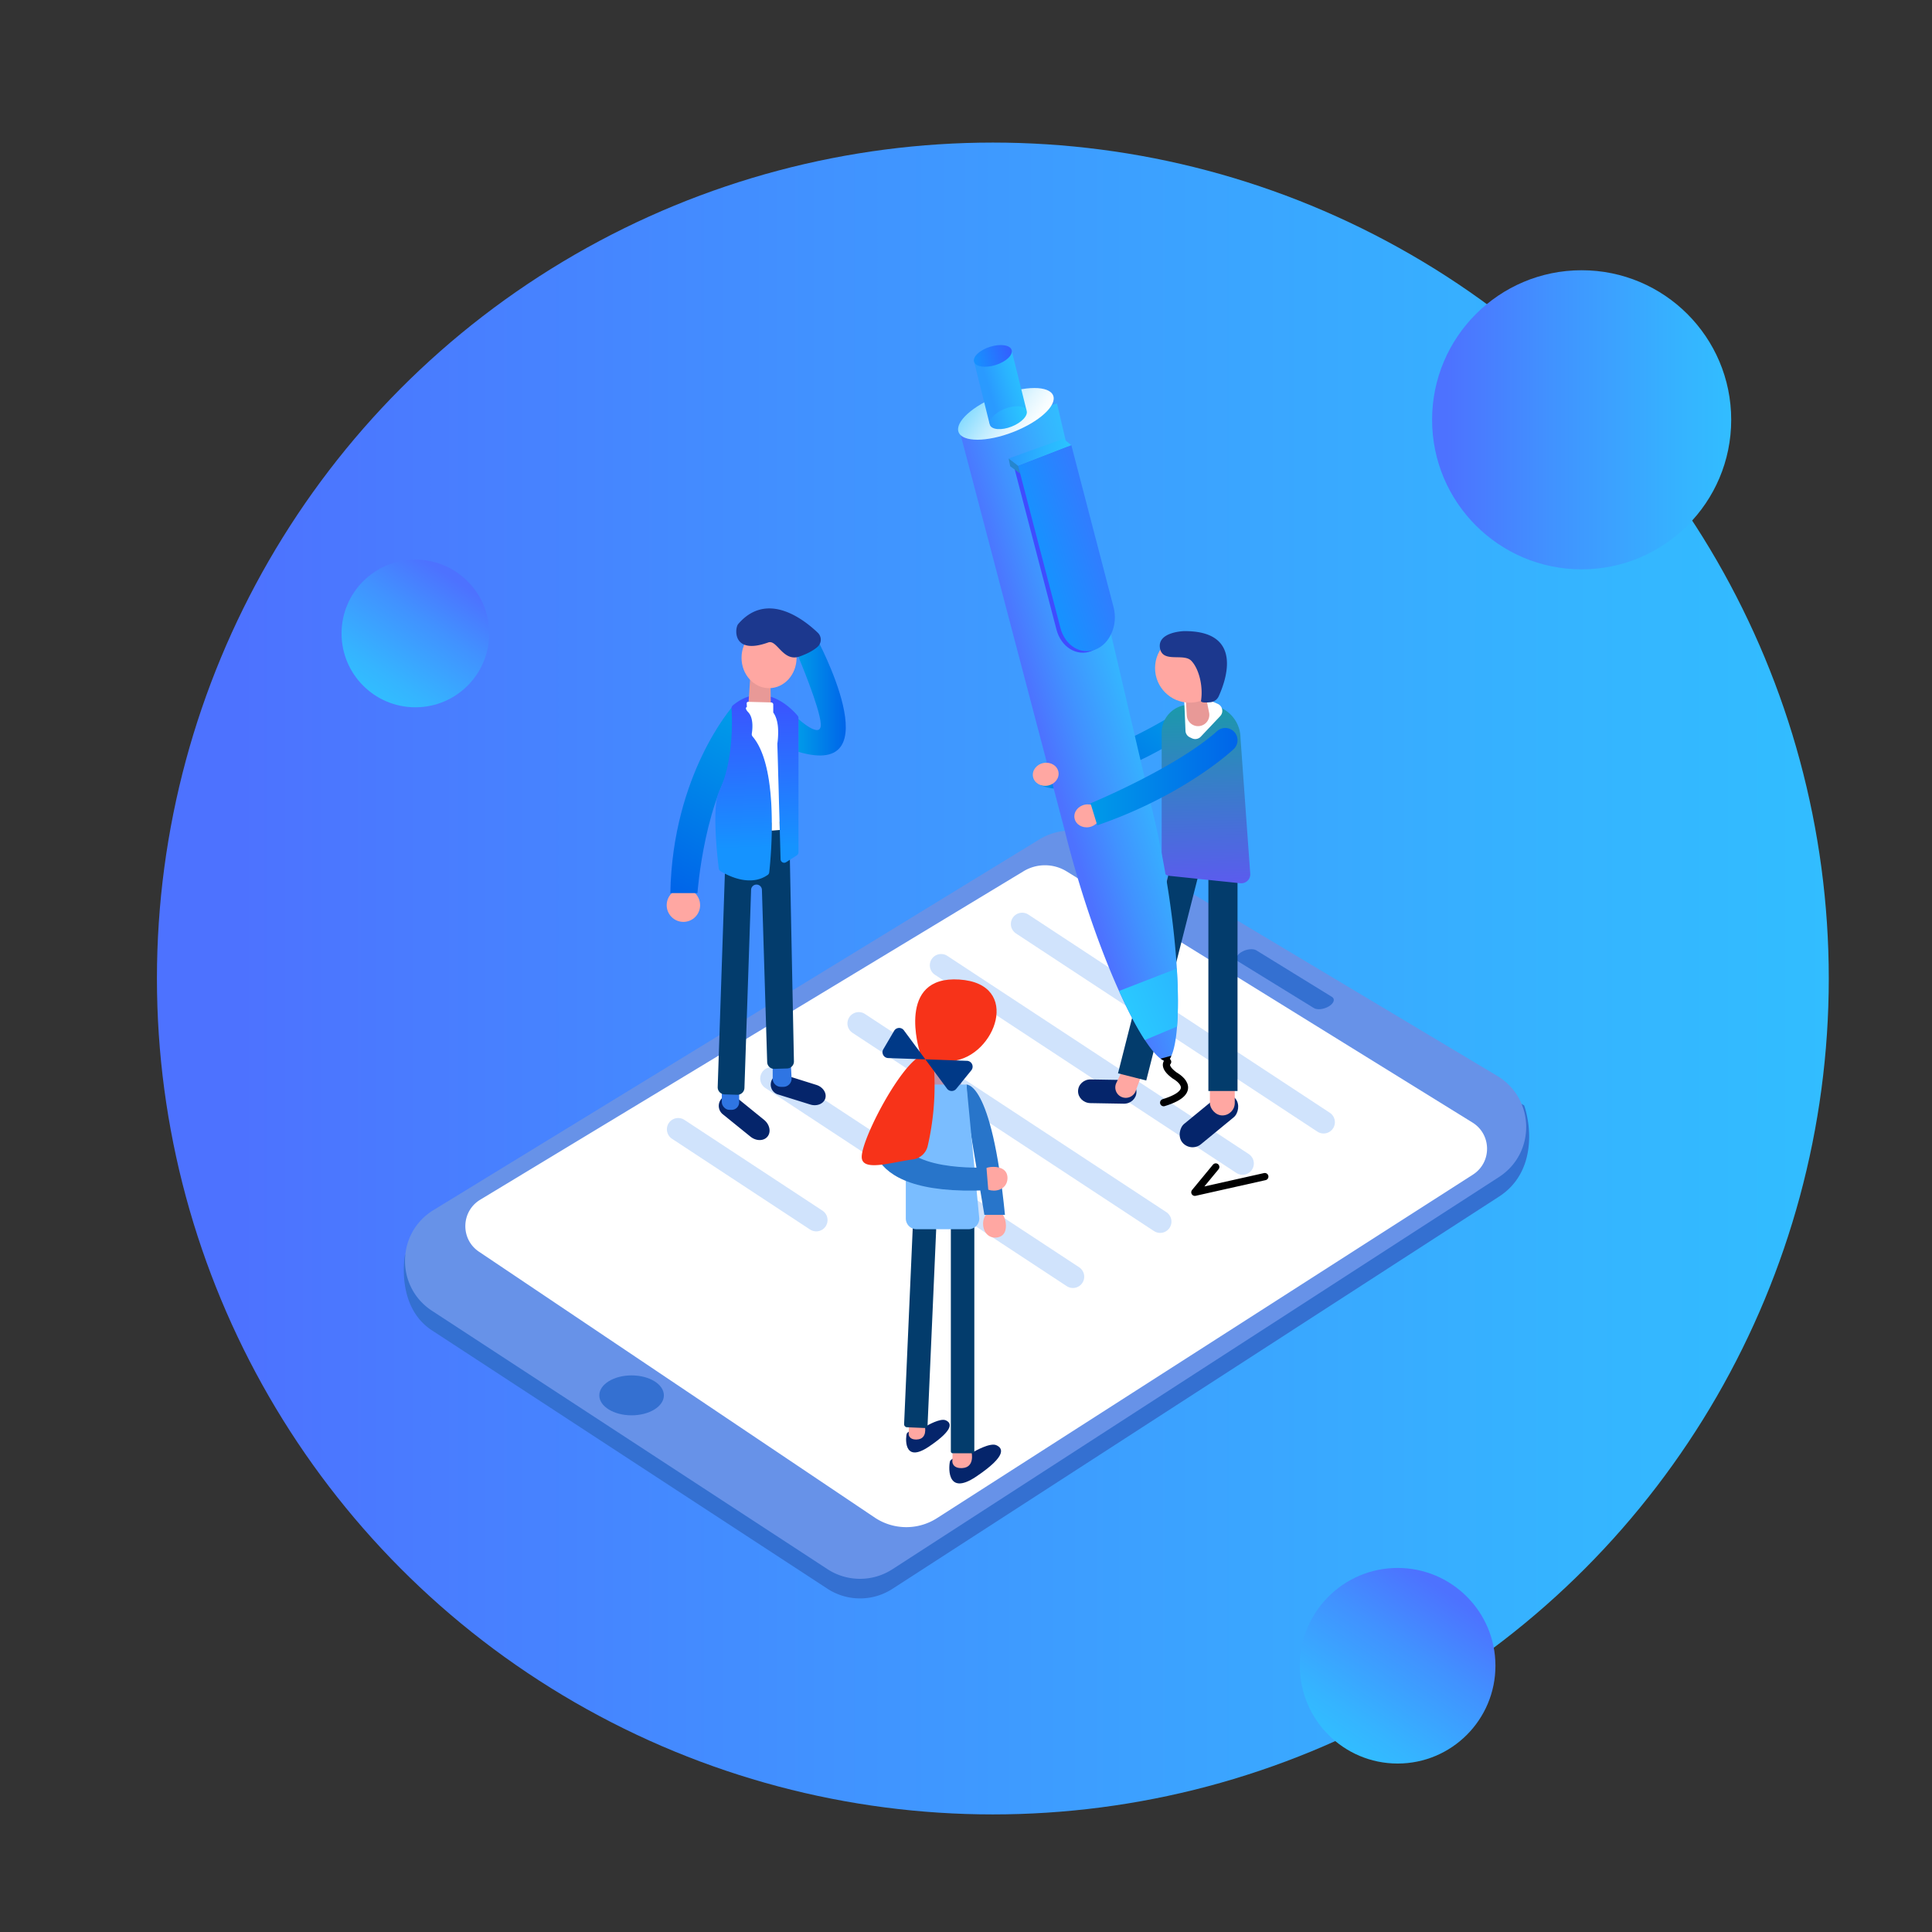 <svg id="Layer_1" data-name="Layer 1" xmlns="http://www.w3.org/2000/svg" xmlns:xlink="http://www.w3.org/1999/xlink" viewBox="0 0 2500 2500"><rect x="0" y="0" width="2500" height="2500" fill="#333333" stroke="none"/><defs><style>.cls-1{fill:url(#linear-gradient);}.cls-2{fill:#3470d1;}.cls-3{fill:#6792e8;}.cls-4{fill:#fff;}.cls-5,.cls-7{fill:none;stroke-linecap:round;}.cls-5{stroke:#1773f1;stroke-miterlimit:10;stroke-width:29.25px;opacity:0.2;}.cls-6{fill:#e89997;}.cls-7{stroke:#000;stroke-linejoin:round;stroke-width:9.36px;}.cls-8{fill:url(#linear-gradient-2);}.cls-9{fill:#05256b;}.cls-10{fill:url(#linear-gradient-3);}.cls-11{fill:#ffa7a2;}.cls-12{fill:#2875ca;}.cls-13{fill:#033c6c;}.cls-14{fill:#7abdff;}.cls-15{fill:#f73319;}.cls-16{fill:#003987;}.cls-17{fill:url(#linear-gradient-4);}.cls-18{fill:#2f75e3;}.cls-19{fill:url(#linear-gradient-5);}.cls-20{fill:url(#linear-gradient-6);}.cls-21{fill:#1c388e;}.cls-22{fill:url(#linear-gradient-7);}.cls-23{fill:url(#linear-gradient-8);}.cls-24{fill:#3f4cff;}.cls-25{fill:url(#linear-gradient-9);}.cls-26{fill:#2586ce;}.cls-27{fill:url(#linear-gradient-10);}.cls-28{fill:url(#linear-gradient-11);}.cls-29{fill:url(#linear-gradient-12);}.cls-30{fill:url(#linear-gradient-13);}.cls-31{fill:url(#linear-gradient-14);}.cls-32{fill:url(#linear-gradient-15);}.cls-33{fill:url(#linear-gradient-16);}.cls-34{fill:url(#linear-gradient-17);}.cls-35{fill:url(#linear-gradient-18);}.cls-36{fill:url(#linear-gradient-19);}</style><linearGradient id="linear-gradient" x1="309.9" y1="1266.17" x2="3327.93" y2="1266.17" gradientUnits="userSpaceOnUse"><stop offset="0" stop-color="#4d72ff"/><stop offset="0.25" stop-color="#4192ff"/><stop offset="0.57" stop-color="#35b4ff"/><stop offset="0.83" stop-color="#2dc9ff"/><stop offset="1" stop-color="#2ad1ff"/></linearGradient><linearGradient id="linear-gradient-2" x1="1345.98" y1="1009.74" x2="1385.44" y2="1009.74" gradientUnits="userSpaceOnUse"><stop offset="0" stop-color="#009ae9"/><stop offset="1" stop-color="#0065e9"/></linearGradient><linearGradient id="linear-gradient-3" x1="-4014.36" y1="3496.48" x2="-3840.16" y2="3496.48" gradientTransform="matrix(-0.64, 0.77, 0.77, 0.64, -3756.25, 1752.79)" xlink:href="#linear-gradient-2"/><linearGradient id="linear-gradient-4" x1="1033.17" y1="901.12" x2="1094.43" y2="901.12" xlink:href="#linear-gradient-2"/><linearGradient id="linear-gradient-5" x1="972.93" y1="941.78" x2="863.07" y2="1144.6" xlink:href="#linear-gradient-2"/><linearGradient id="linear-gradient-6" x1="982.76" y1="1097.08" x2="975.61" y2="885.16" gradientUnits="userSpaceOnUse"><stop offset="0" stop-color="#1593ff"/><stop offset="1" stop-color="#3f4cff"/></linearGradient><linearGradient id="linear-gradient-7" x1="1555.22" y1="891.08" x2="1562.19" y2="1201.77" gradientUnits="userSpaceOnUse"><stop offset="0" stop-color="#159fa4"/><stop offset="1" stop-color="#6b4cff"/></linearGradient><linearGradient id="linear-gradient-8" x1="1384.33" y1="1764.33" x2="1594.35" y2="1764.33" gradientTransform="translate(-478.78 -319.49) rotate(-16.67)" xlink:href="#linear-gradient"/><linearGradient id="linear-gradient-9" x1="1426.78" y1="1293.05" x2="1547.94" y2="1450.87" gradientTransform="translate(-54.79 -898.09) rotate(4.18)" gradientUnits="userSpaceOnUse"><stop offset="0" stop-color="#6ad3ff"/><stop offset="0.1" stop-color="#90deff"/><stop offset="0.24" stop-color="#bfecff"/><stop offset="0.36" stop-color="#e2f6ff"/><stop offset="0.46" stop-color="#f7fdff"/><stop offset="0.52" stop-color="#fff"/></linearGradient><linearGradient id="linear-gradient-10" x1="1370.89" y1="1308.44" x2="1447.14" y2="1308.44" gradientTransform="matrix(0.96, -0.29, 0.25, 0.82, -363.13, -170.71)" gradientUnits="userSpaceOnUse"><stop offset="0" stop-color="#2a9aff"/><stop offset="0.37" stop-color="#2ab4ff"/><stop offset="0.75" stop-color="#2ac9ff"/><stop offset="1" stop-color="#2ad1ff"/></linearGradient><linearGradient id="linear-gradient-11" x1="1286.83" y1="506.02" x2="1399.36" y2="506.02" gradientTransform="translate(36.67 43.8) rotate(1.54)" xlink:href="#linear-gradient-10"/><linearGradient id="linear-gradient-12" x1="1664.83" y1="1323.34" x2="1743.11" y2="1323.34" gradientTransform="matrix(0.9, 0.08, -0.12, 1.4, -61.94, -1437.68)" xlink:href="#linear-gradient-10"/><linearGradient id="linear-gradient-13" x1="1666.86" y1="1109.73" x2="1745.14" y2="1109.73" gradientTransform="matrix(0.9, 0.08, -0.12, 1.4, -109.42, -1219.72)" xlink:href="#linear-gradient-6"/><linearGradient id="linear-gradient-14" x1="1263.3" y1="1571.56" x2="1375.58" y2="1571.56" gradientTransform="matrix(1.01, -0.32, 0.3, 0.95, -404.72, -365.33)" gradientUnits="userSpaceOnUse"><stop offset="0" stop-color="#1593ff"/><stop offset="1" stop-color="#3f72ff"/></linearGradient><linearGradient id="linear-gradient-15" x1="1411.15" y1="1004.97" x2="1601.34" y2="1004.97" xlink:href="#linear-gradient-2"/><linearGradient id="linear-gradient-16" x1="1632.68" y1="1244.18" x2="1403.47" y2="1339.58" gradientTransform="matrix(1, 0, 0, 1, 0, 0)" xlink:href="#linear-gradient-10"/><linearGradient id="linear-gradient-17" x1="1872.24" y1="543.21" x2="2412.19" y2="543.21" xlink:href="#linear-gradient"/><linearGradient id="linear-gradient-18" x1="451.4" y1="819.69" x2="717.96" y2="819.69" gradientTransform="translate(1517.64 830.9) rotate(123.91)" xlink:href="#linear-gradient"/><linearGradient id="linear-gradient-19" x1="822.95" y1="-980.37" x2="1176.04" y2="-980.37" gradientTransform="translate(1517.64 830.9) rotate(123.91)" xlink:href="#linear-gradient"/></defs><title>people</title><circle class="cls-1" cx="1284.75" cy="1266.17" r="1081.68"/><path class="cls-2" d="M1070.69,2055.8,559,1721.52C511.54,1690.55,524,1624,524,1624l821-512.47a77.11,77.11,0,0,1,79.8-.4l547.47,319.33c9.35,27.21,15.35,87-32.62,118L1154.73,2056A77.12,77.12,0,0,1,1070.69,2055.8Z"/><path class="cls-3" d="M1070.69,2030.45,559,1696.16c-47.41-31-46.37-100.77,1.93-130.32L1345,1086.15a77.11,77.11,0,0,1,79.8-.41l512.55,306.42c49,29.32,50.27,99.91,2.3,130.93l-784.92,507.55A77.12,77.12,0,0,1,1070.69,2030.45Z"/><path class="cls-4" d="M1132.53,1964.15,620.24,1620c-24.55-16-24-52.17,1-67.48l703-425a53.56,53.56,0,0,1,55.42-.29l525.18,325c25.34,15.15,26,51.64,1.19,67.67l-693.37,444.44A73.52,73.52,0,0,1,1132.53,1964.15Z"/><ellipse class="cls-2" cx="817.28" cy="1805.59" rx="41.78" ry="25.84"/><path class="cls-2" d="M1700.2,1304.44l-97.82-60.22c-4.37-2.69-2.69-8.11,3.75-12.12h0c6.43-4,15.2-5.06,19.57-2.36l97.82,60.22c4.37,2.69,2.69,8.11-3.75,12.12h0C1713.34,1306.08,1704.57,1307.14,1700.2,1304.44Z"/><line class="cls-5" x1="1322.68" y1="1195.66" x2="1712.72" y2="1452.11"/><path class="cls-6" d="M1243.73,1401.05l-2.53,15.65s-18.69,4.07-19.18,4.07-16.25-5.85-16.25-5.85l-5-14.79v-7.48c0-2.27,5-27.63,5-27.63l19.34-6.82,9.1,1,2.11,4.23Z"/><line class="cls-5" x1="1217.8" y1="1249.11" x2="1607.84" y2="1505.56"/><line class="cls-5" x1="1111.2" y1="1324.28" x2="1501.24" y2="1580.74"/><line class="cls-5" x1="998.3" y1="1395.58" x2="1388.35" y2="1652.03"/><line class="cls-5" x1="877.57" y1="1461.32" x2="1056.22" y2="1578.78"/><polyline class="cls-7" points="1573.19 1510.04 1546.14 1542.81 1636.66 1522.52"/><path class="cls-8" d="M1346,1015.89s17.51,7.93,29.7,2.81,9.51-15.12,9.51-15.12l-17.8-4.53Z"/><path class="cls-9" d="M1233.44,1887.64c-.91-.66,3.31-1.45,2.74-1.4-1.41.14-5.48,1.89-6.76,4.39s-7.07,47.6,33.88,20,34-37,25.84-40.59-28.37,8.17-28.37,8.17Z"/><path class="cls-10" d="M1521.85,922.47s-95.6,62.13-167.24,64.26l7.81,29.69c6.93,1.92,89.65-9.16,175.7-69.1Z"/><path class="cls-11" d="M1232.33,1891.4l.33-11.1,24.59-.83s4.58,19.57-12.46,20.24C1232.33,1900.2,1232.33,1891.4,1232.33,1891.4Z"/><path class="cls-9" d="M1176.74,1852.59c-.77-.56,2.79-1.22,2.31-1.18-1.19.12-4.62,1.59-5.7,3.7s-5.95,40.08,28.54,16.88,28.64-31.2,21.76-34.18-23.89,6.88-23.89,6.88Z"/><path class="cls-11" d="M1175.81,1855.75l.27-9.34,20.71-.7s3.86,16.48-10.49,17C1175.81,1863.17,1175.81,1855.75,1175.81,1855.75Z"/><path class="cls-11" d="M1285.2,1566.62c9.58-1.41,14.78,5.75,16.18,15.32s-1.51,17.93-11.08,19.34-16.63-5-18-14.55S1275.63,1568,1285.2,1566.62Z"/><path class="cls-12" d="M1249.55,1403.45s33.31-8.94,50.86,168.53h-26.65l-21.18-126.67-1.95-41.75"/><path class="cls-11" d="M1267.2,1524.26c0-10.08,8.17-14.35,18.25-14.35s18.24,4.27,18.24,14.35-7.64,16.38-17.72,16.38S1267.2,1534.34,1267.2,1524.26Z"/><rect class="cls-13" x="1175.5" y="1586.93" width="30.39" height="260.5" rx="3.56" ry="3.56" transform="translate(76.61 -50.67) rotate(2.52)"/><rect class="cls-13" x="1230.39" y="1581.5" width="30.39" height="299.04" rx="2.27" ry="2.27"/><path class="cls-14" d="M1267.2,1576.7a13.89,13.89,0,0,1-13.89,13.9H1186a13.89,13.89,0,0,1-13.89-13.9V1417.27a13.89,13.89,0,0,1,13.89-13.89h64.61l.1,1.12"/><path class="cls-12" d="M1132.11,1453s-38.08,96,146.75,87.09l-2.39-29.42s-113.85,6.58-111.67-46.59"/><path class="cls-15" d="M1115.08,1496.75c-.3,19.91,36.89,7.52,66.53,3.43a22.64,22.64,0,0,0,18.85-17.32A347.3,347.3,0,0,0,1209,1389C1205.12,1304.57,1115.57,1464.32,1115.08,1496.75Z"/><path class="cls-15" d="M1189.84,1359.82s-30.55-97.51,51.36-92.31,46.61,99.59-8.45,105.31C1184.26,1377.86,1189.84,1359.82,1189.84,1359.82Z"/><path class="cls-16" d="M1143,1357.75l14-23.86a7.56,7.56,0,0,1,12.6-.68l55.82,75.47a7.56,7.56,0,0,0,11.94.28l19.5-23.93a7.57,7.57,0,0,0-5.6-12.34l-102-3.56A7.56,7.56,0,0,1,1143,1357.75Z"/><path class="cls-17" d="M1033.17,930.45s30,27.3,28.91,6.34S1033.17,850,1033.17,850v-9.23l7.81-5.37,15.11-10.72s100,184.46-22.92,148.22"/><path class="cls-9" d="M932,1424a14.24,14.24,0,0,1,5.81-5.65l6.4-3.36a1.79,1.79,0,0,1,2.52,0l42,34.13c7.28,5.92,9.28,15.64,4.43,21.6h0c-4.85,6-14.77,6-22.06.09l-35.72-28.89A13.92,13.92,0,0,1,932,1424Z"/><path class="cls-9" d="M997.46,1401.57a13.55,13.55,0,0,1,3.15-7l4.48-5.22a1.71,1.71,0,0,1,2.22-.89l49.09,15.42c8.52,2.67,13.69,10.57,11.5,17.54h0c-2.19,7-11,10.49-19.46,7.81l-41.71-13c-.47-.14-.93-.31-1.37-.49a13.35,13.35,0,0,1-7.9-14.15Z"/><circle class="cls-11" cx="884.31" cy="1171.3" r="21.62"/><rect class="cls-18" x="934.04" y="1406.1" width="22.43" height="30.06" rx="9.76" ry="9.76"/><path class="cls-18" d="M1013.68,1406.37h-3.18a10.67,10.67,0,0,1-10.64-10.63v-16.25c0-5.85,4.79-5.9,10.64-5.9h3.18c5.85,0,9.74-2.23,9.74,3.62l.9,18.53A10.67,10.67,0,0,1,1013.68,1406.37Z"/><path class="cls-19" d="M948,914.2s-77.68,87.43-80.6,241.5h35.1S911.6,1028.1,961,970.43,948,914.2,948,914.2Z"/><path class="cls-13" d="M1022.12,1111.82h0c0-18.06,10.58-49.24-7.47-49.24l-55.1,6.33c-18,0-20.64,24.85-20.64,42.91h0a31.09,31.09,0,0,0,.37,4.76,6.38,6.38,0,0,1-.77,3.78,2.07,2.07,0,0,0-.22.86l-9.59,285.45a9.16,9.16,0,0,0,8.83,9.44l16.33.55a9.17,9.17,0,0,0,9.44-8.83l8.62-256.46a7,7,0,0,1,7-6.72h0a7,7,0,0,1,7,6.74l6.82,223a9,9,0,0,0,9.26,8.71l16.63-.51a9,9,0,0,0,8.71-9.26S1022.12,1116.68,1022.12,1111.82Z"/><path class="cls-20" d="M995.38,1128.82C997.27,1112,1009,994.18,974,953.12a4.79,4.79,0,0,1-1.13-3.85c.91-5.48,2.51-20.16-4.54-27.6-7.4-7.81.62-7.65,3.32-7.4a5.05,5.05,0,0,0,1.64-.15c5.77-1.58,40-8.67,32.63,48.15a4.17,4.17,0,0,0,0,.71l4.15,148.87a4.67,4.67,0,0,0,7.19,3.81l13.79-8.8a4.67,4.67,0,0,0,2.16-3.94V929.17a4.6,4.6,0,0,0-1.08-3c-6.61-7.94-42.75-47.3-83.88-13.37a4.64,4.64,0,0,0-1.65,3.87c.79,12,3.22,67.4-16.26,107.87-9.49,19.71-1.85,86.41-.27,99.26a4.63,4.63,0,0,0,2.16,3.38c7.77,4.83,37.89,21.46,61.34,4.85A4.54,4.54,0,0,0,995.38,1128.82Z"/><path class="cls-6" d="M983,923.68c-8.28,0-15.11-4-14.54-12l2.46-37L997,882.48l.54,34.26C997.58,924.43,983,923.68,983,923.68Z"/><ellipse class="cls-11" cx="995.15" cy="851.22" rx="35.59" ry="39.25"/><path class="cls-21" d="M1057.84,837.07a12.39,12.39,0,0,0,.41-18.28c-17.83-17.07-65.67-54.85-103.08-11.21-4.51,5.27-7.81,40.63,39,23.73,11.34-4.09,19,25.72,40.47,18.2C1046.12,845.49,1053.32,841,1057.84,837.07Z"/><path class="cls-4" d="M1009,1074,1005.88,963a4.17,4.17,0,0,1,0-.71c2.73-20.94-.21-33.19-5.29-40.24v-10.4a2.7,2.7,0,0,0-2.63-2.7l-29.85-.78a1.89,1.89,0,0,0-1.91,2l.25,4.66c-1.66.84-2.09,2.73,1.84,6.87,7,7.44,5.45,22.12,4.54,27.61a4.78,4.78,0,0,0,1.13,3.84c21.58,25.29,25.4,79.69,24.71,121.68Z"/><rect class="cls-9" x="1547.28" y="1405.51" width="34.14" height="89.06" rx="17.07" ry="17.07" transform="translate(1691.17 -679.22) rotate(50.58)"/><rect class="cls-11" x="1565.59" y="1394.28" width="32.18" height="49.08" rx="16.09" ry="16.09"/><path class="cls-9" d="M1395,1411.78h0c.13-8.43,7.5-15.2,16.37-15l43.3.74c8.87.16,16,7.18,15.9,15.61h0c-.13,8.43-7.5,15.2-16.37,15.05l-43.29-.75C1402,1427.23,1394.84,1420.21,1395,1411.78Z"/><path class="cls-11" d="M1451,1419.33h0a13.44,13.44,0,0,1-6.51-17.95l6.13-12.84a13.79,13.79,0,0,1,18.17-6.51h0c6.79,3.15,13.46-2.7,10.25,4l-9.86,26.77A13.8,13.8,0,0,1,1451,1419.33Z"/><rect class="cls-13" x="1563.64" y="1120.6" width="37.7" height="291.15"/><rect class="cls-13" x="1481.87" y="1106.93" width="37.7" height="291.15" transform="translate(354.86 -331.14) rotate(14.26)"/><path class="cls-22" d="M1605,1142.92l-91.4-9.54a11.62,11.62,0,0,1-10.42-11.56V948a36.08,36.08,0,0,1,36.08-36.08h22.43a43.55,43.55,0,0,1,43.55,43.56l12.56,175A11.63,11.63,0,0,1,1605,1142.92Z"/><path class="cls-4" d="M1534,945.52c-.77-20.34-1.3-31.76-1.65-38.15a9.86,9.86,0,0,1,7.34-10.08h0a9.79,9.79,0,0,1,6.51.51l29.55,13a9.88,9.88,0,0,1,3.2,15.83l-25.12,26.6a9.88,9.88,0,0,1-11.41,2.15l-2.78-1.31A9.87,9.87,0,0,1,1534,945.52Z"/><path class="cls-6" d="M1534.71,909.24l1,16.65a14.59,14.59,0,0,0,15.66,13.69h0a14.59,14.59,0,0,0,13.21-17.41L1560,899.41l-25.31,6.82Z"/><path class="cls-23" d="M1304.09,542.45l-.65.23-60.23,20.49,134.52,511.45c40.6,163.15,105.86,298.32,132.47,298.92l.06.24h0c.1-.06.2-.17.3-.24a2.16,2.16,0,0,0,.36,0h0l-.06-.23c22-18.12,18.36-171.82-22.24-335L1367.73,522Z"/><path class="cls-24" d="M1412.2,842.5h0c-18.93,7.35-39.25-5.21-45.16-27.9l-54.69-209.79,68.81-26.71,54.68,209.78C1441.76,810.58,1431.12,835.16,1412.2,842.5Z"/><ellipse class="cls-25" cx="1305.3" cy="543.21" rx="65.79" ry="25.4" transform="matrix(0.93, -0.36, 0.36, 0.93, -107.87, 500.26)"/><polygon class="cls-26" points="1305.17 593.28 1307.18 603.34 1320.13 612.88 1317.06 600.4 1305.17 593.28"/><polygon class="cls-27" points="1328.31 530.9 1280.43 548.16 1260.79 469.24 1308.67 451.98 1328.31 530.9"/><polyline class="cls-28" points="1317.52 602.85 1305.17 593.28 1376.15 567.8 1386.32 576.13"/><ellipse class="cls-29" cx="1304.62" cy="540.53" rx="25.5" ry="12.32" transform="translate(-107.37 518.66) rotate(-21.62)"/><ellipse class="cls-30" cx="1284.75" cy="460.63" rx="25.5" ry="12.32" transform="translate(-79.09 408.51) rotate(-17.54)"/><path class="cls-31" d="M1417.36,840.54h0c-18.92,7.34-39.24-5.21-45.16-27.91l-54.68-209.78,68.8-26.72L1441,785.92C1446.93,808.61,1436.28,833.19,1417.36,840.54Z"/><circle class="cls-11" cx="1539.42" cy="864.47" r="44.77"/><ellipse class="cls-11" cx="1406.73" cy="1055.84" rx="16.64" ry="14.79" transform="translate(-172.87 282.18) rotate(-10.8)"/><path class="cls-21" d="M1531.78,816.68s-33.8,1-30.88,21.46,30.56,6.5,40.63,16.9,15.51,33.31,12.58,51.73c-.42,2.64,6.38,2.5,12.08,1.94A13.35,13.35,0,0,0,1577,901C1586.67,879.78,1609.35,815.87,1531.78,816.68Z"/><path class="cls-32" d="M1411.15,1039.51s110.73-45.88,163.78-93.44a15.83,15.83,0,0,1,23.69,2.9h0a15.83,15.83,0,0,1-2.46,20.58c-22.82,20.82-84.36,66.83-176.31,98.37Z"/><path d="M1501.75,1369.91l14-3.81s-2.74,7-4.87,7.85S1501.75,1369.91,1501.75,1369.91Z"/><path class="cls-33" d="M1481.5,1345.8l41.58-17.44c1.57-20,1.52-45.58-.28-75.08l-74.8,29.07C1459.82,1308.56,1471.27,1330.2,1481.5,1345.8Z"/><ellipse class="cls-11" cx="1353.09" cy="1002.03" rx="16.75" ry="14.88" transform="translate(-163.74 271.18) rotate(-10.8)"/><path class="cls-7" d="M1510.91,1374s-7.08,6,9.17,17.73c0,0,36.41,19.5-14.3,35.1"/><circle class="cls-34" cx="2046.65" cy="543.21" r="193.52"/><circle class="cls-35" cx="537.5" cy="819.69" r="95.54"/><circle class="cls-36" cx="1808.54" cy="2155.46" r="126.55"/></svg>